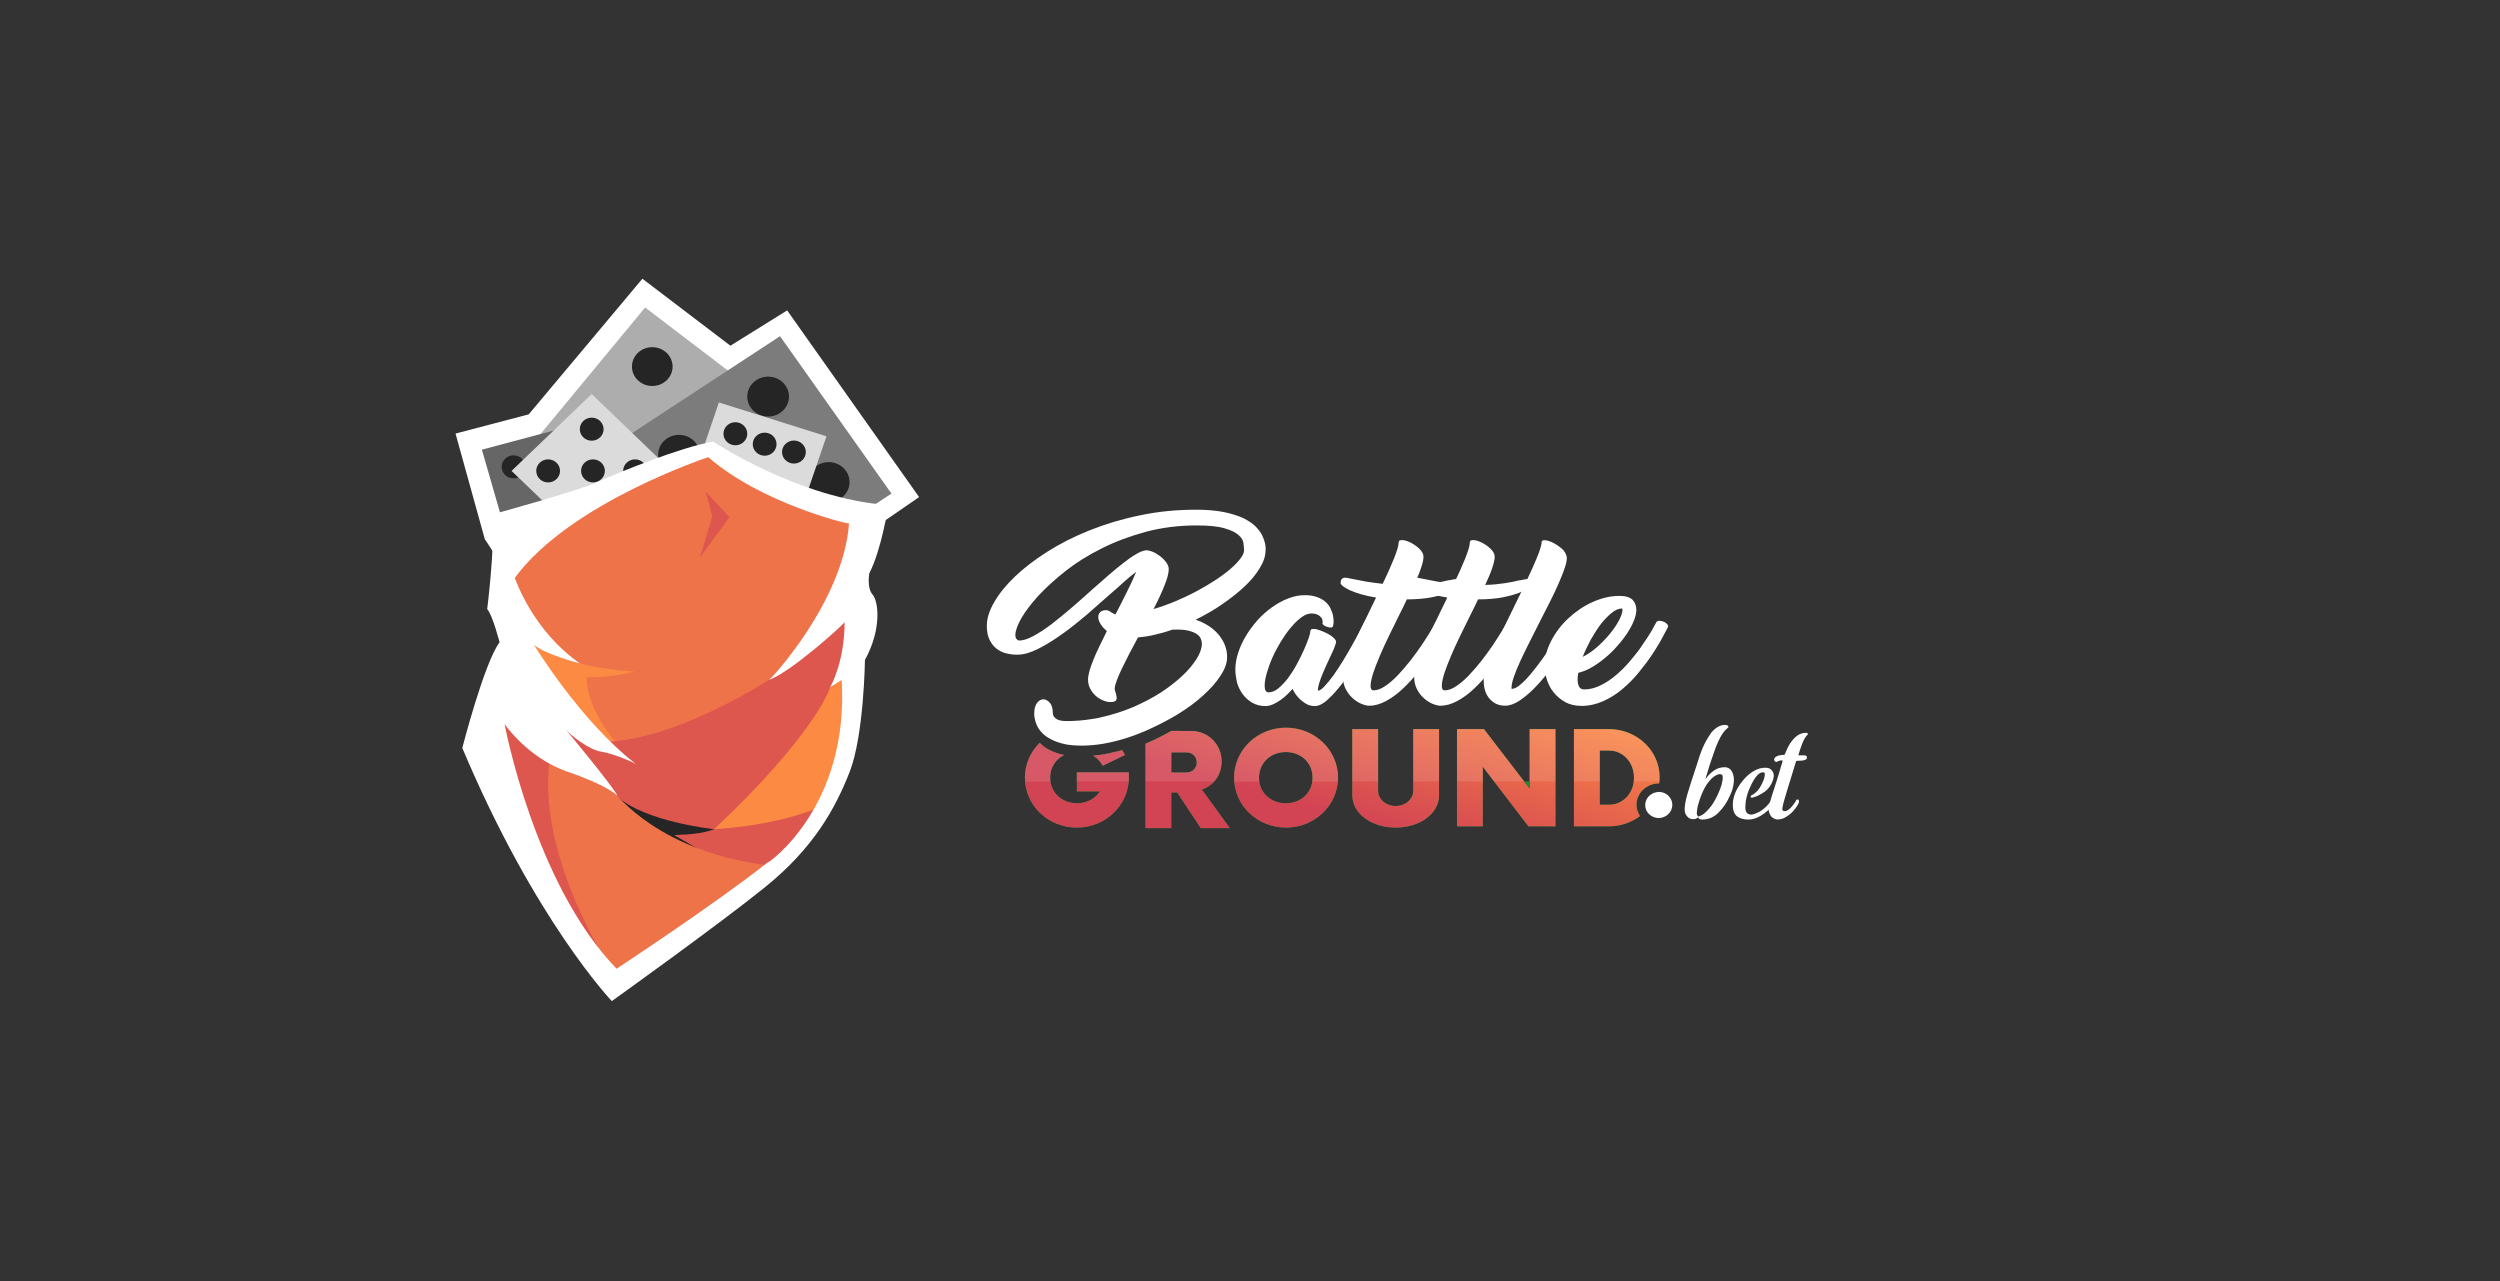 <?xml version="1.0" encoding="utf-8"?>
<!-- Generator: Adobe Illustrator 23.0.1, SVG Export Plug-In . SVG Version: 6.00 Build 0)  -->
<svg version="1.1" id="Layer_1" xmlns="http://www.w3.org/2000/svg" xmlns:xlink="http://www.w3.org/1999/xlink" x="0px" y="0px"
	 width="1366px" height="700px" viewBox="0 0 1366 700" style="enable-background:new 0 0 1366 700;" xml:space="preserve">
<rect x="0" y="0" width="1366" height="700" fill="#333333" stroke="none"/>
<style type="text/css">
	.st0{fill:#FFFFFF;}
	.st1{fill:#ADADAD;}
	.st2{fill:#252525;}
	.st3{fill:#666666;}
	.st4{fill:#7C7C7C;}
	.st5{fill:#DBDBDB;}
	.st6{fill:#EF7349;}
	.st7{fill:#FD8A43;}
	.st8{fill:#DE574F;}
	.st9{fill:#159237;}
	.st10{fill:url(#SVGID_1_);}
	.st11{fill:url(#SVGID_2_);}
	.st12{fill:url(#SVGID_3_);}
	.st13{fill:url(#SVGID_4_);}
	.st14{fill:url(#SVGID_5_);}
	.st15{fill:url(#SVGID_6_);}
	.st16{fill:url(#SVGID_7_);}
	.st17{opacity:0.12;}
</style>
<g>
	<polygon class="st0" points="264.9,294.6 248.9,236.9 288.9,226.4 351,152.3 399.1,188.9 430.1,169.6 502.2,271.6 470.1,293.7 
		278.9,315.8 	"/>
	<g>
		<polygon class="st1" points="369.5,310 287.1,247.1 352.5,168 434.9,230.8 		"/>
		<ellipse class="st2" cx="320.8" cy="243.4" rx="11.1" ry="10.6"/>
		<ellipse class="st2" cx="356.4" cy="200.3" rx="11.1" ry="10.6"/>
		<ellipse class="st2" cx="401.2" cy="234.5" rx="11.1" ry="10.6"/>
		<ellipse class="st2" cx="365.6" cy="277.6" rx="11.1" ry="10.6"/>
		<ellipse class="st2" cx="362.3" cy="238.8" rx="11.1" ry="10.6"/>
	</g>
	<g>
		<polygon class="st3" points="279.8,302.9 263.3,245.7 322.9,229.8 339.4,287.1 		"/>
		<ellipse class="st2" cx="280.6" cy="255.1" rx="6.5" ry="6.3"/>
		<ellipse class="st2" cx="313" cy="246.5" rx="6.5" ry="6.3"/>
		<ellipse class="st2" cx="322" cy="277.6" rx="6.5" ry="6.3"/>
		<ellipse class="st2" cx="289.6" cy="286.2" rx="6.5" ry="6.3"/>
		<ellipse class="st2" cx="302" cy="266.7" rx="6.5" ry="6.3"/>
	</g>
	<g>
		<polygon class="st4" points="336.7,242.3 426.2,183.7 487.1,269.7 397.7,328.2 		"/>
		<ellipse class="st2" cx="419.7" cy="216.7" rx="11.4" ry="10.9"/>
		<ellipse class="st2" cx="452.8" cy="263.4" rx="11.4" ry="10.9"/>
		<ellipse class="st2" cx="404.2" cy="295.3" rx="11.4" ry="10.9"/>
		<ellipse class="st2" cx="371" cy="248.5" rx="11.4" ry="10.9"/>
		<ellipse class="st2" cx="411.7" cy="257.3" rx="11.4" ry="10.9"/>
	</g>
	<g>
		<polygon class="st5" points="323.3,299.3 279.5,257.3 323.3,215.3 367,257.3 		"/>
		<ellipse class="st2" cx="299.5" cy="257.3" rx="6.5" ry="6.3"/>
		<ellipse class="st2" cx="323.3" cy="234.5" rx="6.5" ry="6.3"/>
		<ellipse class="st2" cx="347" cy="257.3" rx="6.5" ry="6.3"/>
		<ellipse class="st2" cx="323.3" cy="280.2" rx="6.5" ry="6.3"/>
		<ellipse class="st2" cx="324" cy="257.3" rx="6.5" ry="6.3"/>
	</g>
	<g>
		<polygon class="st5" points="373.6,276.3 392.8,219.9 451.6,238.4 432.3,294.8 		"/>
		<ellipse class="st2" cx="401.8" cy="237" rx="6.5" ry="6.3"/>
		<ellipse class="st2" cx="433.8" cy="247" rx="6.5" ry="6.3"/>
		<ellipse class="st2" cx="423.3" cy="277.7" rx="6.5" ry="6.3"/>
		<ellipse class="st2" cx="391.4" cy="267.7" rx="6.5" ry="6.3"/>
		<ellipse class="st2" cx="417.8" cy="242.7" rx="6.5" ry="6.3"/>
	</g>
	<path class="st6" d="M282.4,298.7l-7.3,26.1l22,44.7l23,51.8l94.2-5.5c0,0,42.9-84,44.5-85.5c1.6-1.5,16.2-49.8,16.2-49.8
		L438.9,270l-48.7-27.1L304.4,275L282.4,298.7z"/>
	<path class="st7" d="M291.8,352.4c0,0,16.2,12.1,55,14.6c-0.5,0-13.6,3.5-26.2,3c0,0-2.1,20.1,26.7,47.3l-71.2-32.7l9.9-41.2
		L291.8,352.4z"/>
	<path class="st8" d="M420.1,371.5c0,0-53.4,34.7-92.1,33.7l-34.5-23.6l16.8,50.8c0,0,25.1,25.1,28.8,27.1c3.7,2,52.3,9.6,52.3,9.6
		s44.5-41.7,47.6-44.2c3.1-2.5,29.3-71.9,30.4-75.4c1-3.5-5.8-22.6-5.8-22.6L420.1,371.5z"/>
	<path class="st7" d="M453.6,375.6c0,0-7.3,24.6-63.3,77.4l18.8,14.6l36.6-18.6l15.7-28.7l5.8-57.3L453.6,375.6z"/>
	<path class="st8" d="M303.9,419.8c0,0-5.2,30.7,33,109.6l-3.7,6c0,0-74.9-104.1-64.4-149.8c-1-0.5,32.5,19.6,32.5,19.6L303.9,419.8
		z"/>
	<path class="st8" d="M390.2,453c0,0,29.8-1,55.5-11.1c-1,2.5-23,32.7-23,32.7l-61.2-8l-1.6-15.6L390.2,453z"/>
	<path class="st2" d="M336.9,434.9c0,0,21.4,23.1,46,29.7c-0.5,0-12-7-14.1-8s10.5,0.5,21.5-3.5C389.7,453,352,449,336.9,434.9z"/>
	<path class="st6" d="M335.7,432.9c0,0,24.7,33.6,86.5,40.2c0,0-56,48.3-84.8,61.8c0,0-44-62.8-37.2-119.1
		C300.2,415.8,321.5,417.9,335.7,432.9z"/>
	<g>
		<path class="st0" d="M347.4,417.5c0.1,0.1,0.3,0.2,0.4,0.3C347.9,417.7,347.7,417.6,347.4,417.5z"/>
		<path class="st0" d="M475,313.2c6.7-12.8,10.3-36.8,10.5-37.2c-49.2-3.5-95.8-34.7-95.8-34.7c-17.8,3-52.3,17.1-63.3,22.1
			c-11,5-57.1,17.6-57.1,17.6c1,19.6-3.1,51.8-3.1,51.8c3.1,3.5,6.8,18.6,6.8,18.1c-8.4,11.1-20.4,57.8-20.4,57.8
			c39.8,94.5,81.7,138.3,81.7,138.3s57.9-41.4,83.8-62.3c26.7-21.6,38.4-43.2,46.1-62.8c7.9-20.1,8.4-61.3,8.4-61.3
			c9.4-17.1,7.3-32.2,4.2-35.7C473.5,321.3,475,313.2,475,313.2z M420.1,371.5c11.8-4,40.9-30.3,41.4-31.6c0,22.1-7.9,35.6-7.9,35.6
			l6.3-4c4.2,69.4-40.3,100.5-40.8,100c-29.3,23.1-82.2,57.8-82.2,57.8c-45-46.3-61.2-133.7-61.2-133.7s12.6,18.6,34.5,26.1
			c22,7.5,27.2,13.1,27.2,13.1c-3.1-6-28.3-36.2-28.3-36.2c2.6,3,12.6,11.1,19.4,12.1c6.1,0.9,16.7,5.4,18.9,6.7
			c-30.2-23.2-55.6-65-55.6-65c6.8,5.5,25.1,10.1,25.1,10.1c-26.2-18.1-35.6-46.8-35.6-46.8c30.4-41.2,105.7-65.9,105.7-65.9
			c28.8,25.1,76.4,36.7,76.9,36.2C460.9,328.3,421.1,371.5,420.1,371.5z"/>
		<path class="st0" d="M485.5,276C485.5,276,485.5,276,485.5,276C485.5,276,485.5,276,485.5,276z"/>
	</g>
	<polygon class="st8" points="385.5,268.5 398.6,282.6 382.4,304.7 389.2,282.1 	"/>
	<g>
		<path class="st9" d="M614.7,412.5l-12.2,5.9c-1.2-2.3-3-4.2-5.2-5.5c3.8-0.3,7.6-1,11.7-2c1.4-0.3,2.7-0.7,4.1-1.1
			C613.7,410.7,614.2,411.6,614.7,412.5z"/>
		<path class="st9" d="M616.8,422v2.9c0,15-12.7,27.3-28.4,27.3c-15.8,0-28.4-12.2-28.4-27.3c0-7.4,3.1-14.2,8.1-19.1
			c0.4,0.5,0.9,0.9,1.4,1.4c2,1.7,4.7,3.2,8.1,4.3c1.2,0.4,2.4,0.7,3.8,1c-4.6,2.3-7.6,6.8-7.6,12.4c0,8,6.3,14,14.7,14
			c5.4,0,10-2.6,12.5-6.5h-12.6V422H616.8z"/>
		<path class="st9" d="M656.7,431.4c6.4-2.1,10.8-8,10.8-15.3c0-9.2-7.1-16.7-16.9-16.7H640c-4.2,2.4-8.6,4.6-13.2,6.6
			c-0.3,0.1-0.6,0.3-0.9,0.4v46.1H640V433h3.2l12.9,19.5H672L656.7,431.4z M648.2,422.1H640v-11h8.2c3.3,0,5.7,2.3,5.7,5.5
			S651.5,422.1,648.2,422.1z"/>
		<path class="st9" d="M674.3,424.9c0-15,12.6-27.3,28.4-27.3c15.7,0,28.4,12.2,28.4,27.3c0,15-12.7,27.3-28.4,27.3
			C686.9,452.2,674.3,440,674.3,424.9z M717.2,424.9c0-8.1-6.3-14-14.6-14c-8.4,0-14.7,5.9-14.7,14s6.3,14,14.7,14
			C711,438.9,717.2,433,717.2,424.9z"/>
		<path class="st9" d="M738.9,434.6v-36.2H753V432c0,4.7,4.2,8.4,9.6,8.4c5.3,0,9.6-3.7,9.6-8.4v-33.6h14.1v36.2
			c0,9.9-10.4,17.6-23.7,17.6S738.9,444.5,738.9,434.6z"/>
		<path class="st9" d="M849.9,398.4v53.1h-14.8l-24.9-32.6v32.6h-14.1v-53.1h14.7l25,32.5v-32.5H849.9z"/>
		<path class="st9" d="M879.2,398.4h-19.2v53.1h19.2c6.3,0,12.2-2.1,16.9-5.6c-0.9-1.4-1.5-2.9-1.8-4.7c-0.9-6.3,3.8-12.1,10.4-13
			c0.7-0.1,1.3-0.1,1.9-0.1c0.1-1.1,0.2-2.2,0.2-3.3C906.9,410.2,894.4,398.4,879.2,398.4z M879.2,439.7h-5.1v-29.6h5.1
			c7.7,0,13.6,6.5,13.6,14.8C892.9,433.2,886.9,439.7,879.2,439.7z"/>
	</g>
	<g>
		<g>
			<linearGradient id="SVGID_1_" gradientUnits="userSpaceOnUse" x1="637.234" y1="314.876" x2="607.634" y2="407.676">
				<stop  offset="0" style="stop-color:#FB8844"/>
				<stop  offset="1" style="stop-color:#D24354"/>
			</linearGradient>
			<path class="st10" d="M614.7,412.5l-12.2,5.9c-1.2-2.3-3-4.2-5.2-5.5c3.8-0.3,7.6-1,11.7-2c1.4-0.3,2.7-0.7,4.1-1.1
				C613.7,410.7,614.2,411.6,614.7,412.5z"/>
			<linearGradient id="SVGID_2_" gradientUnits="userSpaceOnUse" x1="624.794" y1="310.909" x2="595.194" y2="403.709">
				<stop  offset="0" style="stop-color:#FB8844"/>
				<stop  offset="1" style="stop-color:#D24354"/>
			</linearGradient>
			<path class="st11" d="M616.8,422v2.9c0,15-12.7,27.3-28.4,27.3c-15.8,0-28.4-12.2-28.4-27.3c0-7.4,3.1-14.2,8.1-19.1
				c0.4,0.5,0.9,0.9,1.4,1.4c2,1.7,4.7,3.2,8.1,4.3c1.2,0.4,2.4,0.7,3.8,1c-4.6,2.3-7.6,6.8-7.6,12.4c0,8,6.3,14,14.7,14
				c5.4,0,10-2.6,12.5-6.5h-12.6V422H616.8z"/>
			<linearGradient id="SVGID_3_" gradientUnits="userSpaceOnUse" x1="681.024" y1="328.844" x2="651.424" y2="421.644">
				<stop  offset="0" style="stop-color:#FB8844"/>
				<stop  offset="1" style="stop-color:#D24354"/>
			</linearGradient>
			<path class="st12" d="M656.7,431.4c6.4-2.1,10.8-8,10.8-15.3c0-9.2-7.1-16.7-16.9-16.7H640c-4.2,2.4-8.6,4.6-13.2,6.6
				c-0.3,0.1-0.6,0.3-0.9,0.4v46.1H640V433h3.2l12.9,19.5H672L656.7,431.4z M648.2,422.1H640v-11h8.2c3.3,0,5.7,2.3,5.7,5.5
				S651.5,422.1,648.2,422.1z"/>
			<linearGradient id="SVGID_4_" gradientUnits="userSpaceOnUse" x1="728.488" y1="343.983" x2="698.888" y2="436.783">
				<stop  offset="0" style="stop-color:#FB8844"/>
				<stop  offset="1" style="stop-color:#D24354"/>
			</linearGradient>
			<path class="st13" d="M674.3,424.9c0-15,12.6-27.3,28.4-27.3c15.7,0,28.4,12.2,28.4,27.3c0,15-12.7,27.3-28.4,27.3
				C686.9,452.2,674.3,440,674.3,424.9z M717.2,424.9c0-8.1-6.3-14-14.6-14c-8.4,0-14.7,5.9-14.7,14s6.3,14,14.7,14
				C711,438.9,717.2,433,717.2,424.9z"/>
			<linearGradient id="SVGID_5_" gradientUnits="userSpaceOnUse" x1="780.72" y1="360.644" x2="751.12" y2="453.444">
				<stop  offset="0" style="stop-color:#FB8844"/>
				<stop  offset="1" style="stop-color:#D24354"/>
			</linearGradient>
			<path class="st14" d="M738.9,434.6v-36.2H753V432c0,4.7,4.2,8.4,9.6,8.4c5.3,0,9.6-3.7,9.6-8.4v-33.6h14.1v36.2
				c0,9.9-10.4,17.6-23.7,17.6S738.9,444.5,738.9,434.6z"/>
			<linearGradient id="SVGID_6_" gradientUnits="userSpaceOnUse" x1="837.717" y1="378.824" x2="808.117" y2="471.623">
				<stop  offset="0" style="stop-color:#FB8844"/>
				<stop  offset="1" style="stop-color:#D24354"/>
			</linearGradient>
			<path class="st15" d="M849.9,398.4v53.1h-14.8l-24.9-32.6v32.6h-14.1v-53.1h14.7l25,32.5v-32.5H849.9z"/>
			<linearGradient id="SVGID_7_" gradientUnits="userSpaceOnUse" x1="889.118" y1="395.219" x2="859.518" y2="488.019">
				<stop  offset="0" style="stop-color:#FB8844"/>
				<stop  offset="1" style="stop-color:#D24354"/>
			</linearGradient>
			<path class="st16" d="M879.2,398.4h-19.2v53.1h19.2c6.3,0,12.2-2.1,16.9-5.6c-0.9-1.4-1.5-2.9-1.8-4.7c-0.9-6.3,3.8-12.1,10.4-13
				c0.7-0.1,1.3-0.1,1.9-0.1c0.1-1.1,0.2-2.2,0.2-3.3C906.9,410.2,894.4,398.4,879.2,398.4z M879.2,439.7h-5.1v-29.6h5.1
				c7.7,0,13.6,6.5,13.6,14.8C892.9,433.2,886.9,439.7,879.2,439.7z"/>
		</g>
	</g>
	<g class="st17">
		<path class="st0" d="M614.7,412.5l-12.2,5.9c-1.2-2.3-3-4.2-5.2-5.5c3.8-0.3,7.6-1,11.7-2c1.4-0.3,2.7-0.7,4.1-1.1
			C613.7,410.7,614.2,411.6,614.7,412.5z"/>
		<path class="st0" d="M577.6,411.6c1.1,0.4,2.4,0.7,3.8,1c-4.6,2.3-7.6,6.8-7.6,12.4c0,0.7,0.1,1.4,0.2,2.1h-13.8
			c-0.1-0.7-0.1-1.4-0.1-2.1c0-7.4,3.1-14.2,8.1-19.1c0.4,0.5,0.9,0.9,1.4,1.4C571.5,409,574.2,410.4,577.6,411.6z"/>
		<path class="st0" d="M616.8,422v2.9c0,0.7,0,1.4-0.1,2.1h-28.4v-5H616.8z"/>
		<path class="st0" d="M650.5,399.3H640c-4.2,2.4-8.6,4.6-13.2,6.6c-0.3,0.1-0.6,0.3-0.9,0.4V427h37.4c2.6-2.8,4.1-6.7,4.1-11
			C667.5,406.8,660.4,399.3,650.5,399.3z M648.2,422.1H640v-11h8.2c3.3,0,5.7,2.3,5.7,5.5C653.9,419.8,651.5,422.1,648.2,422.1z"/>
		<path class="st0" d="M702.7,397.7c-15.8,0-28.4,12.2-28.4,27.3c0,0.7,0,1.4,0.1,2.1h13.8c-0.1-0.7-0.2-1.4-0.2-2.1
			c0-8.1,6.3-14,14.6-14c8.3,0,14.6,5.9,14.6,14c0,0.7-0.1,1.4-0.2,2.1H731c0.1-0.7,0.1-1.4,0.1-2.1
			C731.1,409.9,718.3,397.7,702.7,397.7z"/>
		<path class="st0" d="M772.2,398.4V427h14.1v-28.7H772.2z M738.9,427H753v-28.7h-14.1V427z"/>
		<path class="st0" d="M835.8,398.4V427h14.1v-28.7H835.8z M796.1,398.4V427h14.1v-8.1l6.2,8.1h16.5l-22-28.7H796.1z"/>
		<path class="st0" d="M879.2,398.4h-19.2V427h14.1v-16.9h5.1c7.7,0,13.6,6.5,13.6,14.8c0,0.7,0,1.4-0.1,2.1h14
			c0.1-0.7,0.1-1.4,0.1-2.1C906.9,410.2,894.4,398.4,879.2,398.4z"/>
	</g>
	<path class="st0" d="M907.3,446.9c-2.9,0.4-5.7-1-7.2-3.2c-0.6-0.8-0.9-1.8-1.1-2.9c-0.5-3.9,2.3-7.4,6.4-8
		c0.4-0.1,0.8-0.1,1.2-0.1c3.6,0.1,6.6,2.7,7.1,6.2C914.2,442.8,911.4,446.3,907.3,446.9z"/>
	<g>
		<path class="st0" d="M943,396.1c0.6,0,1,0.3,1.4,0.9v0.4c-1.2,1-2.1,1.9-2.6,2.6c-1.9,2.5-3.7,6.4-5.4,11.4
			c-1.8,5.1-3.3,9.8-4.5,14.1h0.2c1-1.6,2.5-3.1,4.3-4.4c1.8-1.3,3.8-1.9,6-1.9c1.7,0,3,0.8,3.9,2.3c0.8,1.5,1.2,3.3,1.1,5.3
			c-0.2,2.8-0.9,5.4-2.1,7.8c-1.7,3.9-3.9,7.1-6.7,9.8c-2.5,2.3-5.3,3.4-8.5,3.4c-1.2,0-1.9-0.4-2.3-1.2c-0.7,0.7-1.6,1-2.6,1
			c-1.5,0-2.7-0.6-3.4-1.6c-0.9-1-1.3-2.2-1.3-3.7c0-2.2,0.5-4.9,1.4-8.1c0.9-3.2,2.6-8.3,5-15.6c1.2-4.1,2.4-7.5,3.6-10.3
			c1.2-2.8,2.8-5.5,4.7-8.2C937.6,397.4,940.2,395.9,943,396.1z M927.1,444.5c0.1,0.7,0.4,1.3,0.8,1.7h0.1c0.2-0.2,0.8-0.4,1.7-0.7
			c1.4-0.8,2.9-2.1,4.4-4c1.4-1.5,3-4.1,4.7-7.8c1.7-3.7,2.6-6.8,2.5-9.3c0-0.9-0.5-1.4-1.6-1.4c-0.9,0-2,0.5-3.3,1.4
			c-1,0.7-2.2,2-3.7,4c-2.1,3.1-3.7,7.1-5,11.9C927.4,441.6,927.2,443,927.1,444.5z"/>
		<path class="st0" d="M964.7,419.5c1.5,0,2.6,0.4,3.3,1.3c0.7,0.8,1.1,1.7,1.2,2.7c0,1.5-0.4,3.1-1.3,4.7c-0.8,1.6-1.9,3-3.4,4.2
			c-2.7,1.9-5,3-6.9,3.4c-0.7,0.1-1-0.1-1.1-0.4c0.1-0.5,0.4-0.9,1-1.1c2-1.1,3.7-2.9,4.9-5.4c1.3-2.5,1.9-4.4,1.9-5.7
			c0-0.9-0.3-1.3-1.1-1.2c-2,0-4,2.2-6.2,6.5c-2.2,4.4-3.2,8.2-3.3,11.7c-0.3,3.1,0.7,4.8,3.1,4.9c1.1,0,2.7-0.6,4.8-1.7
			c2.1-1.2,4.1-3.1,6.1-5.8c0.9-0.1,1.4,0.3,1.3,1.2c-0.2,0.9-0.8,1.9-1.9,3c-4.2,4-8.1,6-11.7,6c-2.7,0-4.8-0.6-6.3-1.8
			c-1.5-1.2-2.3-3.3-2.3-6.2c0-5.1,2.4-10.1,7-15C957.4,421.2,961.1,419.4,964.7,419.5z"/>
		<path class="st0" d="M986.8,400.4c0.7,0,1.1,0.3,1,0.9c-0.7,0.6-1.3,1.4-1.8,2.3c-0.9,1.5-2,4.5-3.4,9c0,0.1,0.3,0.1,0.9,0.1
			c0.6,0,1.4,0,2.4,0s1.5,0.5,1.4,1.4c0,0.8-1,1.3-2.9,1.5c-0.9,0-1.6,0.1-2.2,0.1c-0.6,0-0.9,0.2-0.9,0.5l-5,16.3
			c-1.8,5.9-2.6,9.1-2.4,9.7v0.2c0.1,0.5,0.5,0.8,1.3,0.8c1.7,0,3.6-1.8,6-5.4c0.2-0.7,0.5-1,1.1-1c0.2,0.1,0.4,0.2,0.5,0.4
			c0.3,0.6,0.2,1.3-0.3,2.2c-0.4,0.8-1,1.7-1.8,2.7c-1.3,1.7-2.9,3.1-4.7,4.2c-1.8,1.2-3.6,1.6-5.5,1.4c-1.3-0.4-2.3-1-3-2
			c-0.5-0.8-0.8-1.6-1-2.4c-0.2-0.9-0.1-2.2,0.3-3.8c0.8-3.1,1.8-6.2,2.9-9.5c1.1-3.3,2.6-8.1,4.4-14.4c-0.2-0.1-0.6-0.1-1.2-0.1
			c-0.5,0.1-1.3,0.3-2.2,0.8c-0.8,0-1.3-0.5-1.3-1.4c0.1-0.9,0.9-1.6,2.5-2.1c0.9-0.2,2-0.3,3.2-0.4c1.1-2.6,2-4.6,2.9-6
			C980.6,402.4,983.4,400.4,986.8,400.4z"/>
	</g>
	<polygon class="st9" points="835.8,427 835.8,430.8 832.9,427 	"/>
	<g>
		<path class="st0" d="M691.3,297.3c-0.3-1.5-0.8-3-1.6-4.7c-0.8-1.7-2.1-3.3-3.7-5c-1.6-1.6-3.9-3.1-6.7-4.5
			c-2.8-1.3-6.3-2.4-10.5-3.3c-4.2-0.8-9.2-1.3-15-1.3c-10.8,0-21.2,1-31,3.1c-9.8,2-19,4.8-27.5,8.2c-8.5,3.4-16.2,7.3-23.1,11.7
			c-6.9,4.4-12.8,8.9-17.7,13.6c-4.9,4.7-8.7,9.4-11.3,14c-2.7,4.6-4,8.9-4,12.8c0,3.1,0.5,5.7,1.5,7.7c1,2,2.3,3.7,3.9,4.9
			c1.6,1.2,3.4,2.1,5.3,2.5c1.9,0.5,3.8,0.7,5.6,0.7h0.6c3.3,0,7-1.1,11.2-3.2c4.2-2.1,8.5-4.8,13-8c4.5-3.2,9-6.8,13.5-10.6
			c4.5-3.9,8.7-7.6,12.6-11.1c3.1-2.7,5.8-5,8-7.1c2.3-2,4.4-3.8,6.4-5.2c-1.3,3.2-3,6.8-5,10.8c-2,4.1-4.1,8.2-6.3,12.4
			c-0.4-0.1-0.8-0.3-1.2-0.5c-0.4-0.2-0.7-0.4-0.9-0.5c-0.4-0.3-0.9-0.6-1.4-0.9c-0.5-0.3-1.1-0.4-1.7-0.4c-1.5,0-2.5,0.4-3.2,1.1
			c-0.7,0.7-1,1.6-1,2.8c0,1.1,0.4,2.3,1.3,3.7c0.8,1.4,2,2.6,3.4,3.8c-1.4,2.8-2.7,5.5-4,8.2c-1.3,2.6-2.4,5.1-3.3,7.3
			c-0.9,2.3-1.7,4.4-2.2,6.2c-0.5,1.9-0.8,3.5-0.8,4.7c0,1.9,0.4,3.6,1.2,5.1c0.8,1.5,1.8,2.8,3,3.9c1.2,1.1,2.6,1.9,4,2.5
			c1.4,0.6,2.7,0.9,3.9,0.9c1.1,0,2-0.1,2.5-0.4c0.6-0.3,0.9-0.7,1-1.2c0.1-0.5,0.1-1.1-0.1-1.8c-0.1-0.7-0.3-1.4-0.5-2.1v0.1
			c-0.1-0.3-0.3-0.7-0.3-1c-0.1-0.3-0.1-0.6-0.1-1c0-1.1,0.4-2.5,1.1-4.4c0.7-1.9,1.6-4,2.8-6.5c1.2-2.5,2.5-5.1,4-8
			c1.5-2.9,3.1-5.9,4.8-9c3-0.3,6.1-0.7,9.2-1.5c3.1-0.7,6.4-1.6,9.7-2.8h2.3c2.7,0,5,0.2,6.8,0.7c1.8,0.5,3.2,1.1,4.2,1.8
			c1,0.7,1.7,1.5,2.1,2.5c0.4,0.9,0.6,1.8,0.6,2.7c0,2.4-0.9,5.1-2.8,8.2c-1.9,3-4.4,6.1-7.7,9.2c-3.3,3.1-7.2,6.2-11.8,9.2
			c-4.6,3-9.7,5.6-15.1,8c-5.5,2.3-11.3,4.2-17.5,5.6c-1.6,0.4-3.1,0.7-4.7,0.9c-4.7,0.8-9.5,1.2-14.3,1.2c-1.5,0-2.7-0.1-3.7-0.4
			c-0.9-0.2-1.7-0.6-2.2-1c-1.1-0.9-1.6-1.8-1.6-2.6c0-2.6-0.5-4.6-1.6-5.9c-1.1-1.3-2.3-2-3.6-2c-1.2,0-2.3,0.6-3.4,1.9
			c-1,1.3-1.6,3.3-1.6,6c0,1.7,0.4,3.6,1.2,5.7c0.6,1.5,1.5,3,2.7,4.3c0.4,0.5,0.9,0.9,1.4,1.4c2,1.7,4.7,3.2,8.1,4.3
			c1.2,0.4,2.4,0.7,3.8,1c2.7,0.5,5.7,0.7,9.2,0.7c1.9,0,3.8-0.1,5.7-0.3c3.8-0.3,7.6-1,11.7-2c1.4-0.3,2.7-0.7,4.1-1.1
			c4.3-1.2,8.6-2.8,12.8-4.6c0.3-0.1,0.6-0.2,0.9-0.4c4.5-2,8.9-4.2,13.2-6.6c1.2-0.7,2.4-1.4,3.6-2.1c5.3-3.3,10-6.7,13.9-10.3
			c4-3.6,7.2-7.2,9.5-10.8c2.4-3.6,3.6-7,3.6-10.2c0-2.6-0.5-4.9-1.5-7.2c-1-2.2-2.3-4.2-3.9-5.9c-1.6-1.7-3.4-3.2-5.5-4.4
			c-2-1.2-4.1-2.2-6.3-2.9c5.1-2.5,10-5.3,14.6-8.5c4.6-3.2,8.7-6.4,12.2-9.7c3.5-3.3,6.3-6.7,8.3-10.1c2.1-3.4,3.1-6.6,3.1-9.6
			C691.7,300.1,691.5,298.8,691.3,297.3z M678,304.9c-1.3,1.8-3.2,3.8-5.5,5.8c-2.3,2-5.1,4.1-8.3,6.2c-3.2,2.1-6.6,4.1-10.3,6.1
			c-3.7,2-7.6,3.8-11.6,5.5c-4,1.7-8,3.1-12,4.3c2.4-4.6,4.4-8.9,5.9-12.7c1.6-3.9,2.4-6.9,2.4-9.1c0-1.3-0.5-2.6-1.5-3.9
			c-1-1.3-2.2-2.5-3.6-3.5c-1.4-1-2.8-1.8-4.2-2.3c-1.4-0.5-2.6-0.7-3.4-0.6h0.1c-1.5,0.2-3.3,0.9-5.4,2.2c-2.1,1.2-4.4,2.8-6.9,4.8
			c-2.5,1.9-5.2,4.2-8,6.6c-2.8,2.5-5.8,5.1-8.8,7.7c-3.7,3.4-7.5,6.7-11.3,10c-3.8,3.3-7.5,6.3-11,9c-3.5,2.7-6.8,4.8-9.9,6.5
			c-3.1,1.7-5.7,2.5-7.9,2.5h-0.1c-0.5-0.1-0.9-0.4-1.3-0.9c-0.4-0.4-0.6-1.2-0.6-2.2c0-2.2,1.1-5.2,3.2-9c2.2-3.8,5.3-7.9,9.3-12.3
			c4.1-4.4,9-8.9,14.8-13.5c5.8-4.6,12.4-8.7,19.8-12.4c7.3-3.7,15.4-6.7,24.1-9.1c8.7-2.3,18-3.5,27.8-3.5c6.7,0,11.8,0.5,15.4,1.6
			c3.5,1,6.1,2.3,7.6,3.7c1.6,1.4,2.4,2.8,2.6,4.2c0.2,1.4,0.3,2.5,0.3,3.2C680,301.3,679.4,303,678,304.9z"/>
		<path class="st0" d="M675,365.8c0-2.9,0.5-5.9,1.5-9c1-3.1,2.4-6.2,4.2-9.2c1.8-3,3.9-5.9,6.3-8.6c2.4-2.7,5.1-5.1,7.9-7.1
			c2.8-2,5.8-3.7,8.9-4.9c3.1-1.2,6.1-1.8,9.2-1.8c2.7,0,4.9,0.4,6.8,1.1c1.9,0.7,3.4,1.6,4.6,2.7c1.2,1.1,2.1,2.3,2.7,3.7
			c0.6,1.3,1.1,2.6,1.3,3.9c0.2,1.2,0.3,2.4,0.3,3.4c-0.1,1-0.2,1.7-0.4,2.1h0.1c-0.2,0.5-0.6,0.8-1.3,0.8c-0.7,0-1.3-0.2-2-0.4
			c-0.7-0.2-1.3-0.5-1.8-0.9c-0.5-0.4-0.8-0.7-0.7-0.9c0.1-0.1,0.1-0.5,0.1-1.1c0-0.6-0.2-1.2-0.6-1.9c-0.4-0.6-1-1.2-1.9-1.7
			c-0.9-0.5-2.1-0.8-3.7-0.8c-1.7,0-3.5,0.7-5.4,2.1c-1.9,1.4-3.8,3.2-5.7,5.5c-1.9,2.2-3.7,4.8-5.5,7.7c-1.7,2.9-3.3,5.7-4.6,8.7
			c-1.3,2.9-2.3,5.7-3.1,8.5c-0.8,2.7-1.2,5.1-1.2,7c0,2.4,0.7,3.6,2.2,3.6c1.7,0,3.5-0.7,5.3-2.2c1.8-1.5,3.6-3.4,5.3-5.6
			c1.7-2.3,3.3-4.8,4.8-7.6c1.5-2.8,2.8-5.4,3.9-7.9c1.1-2.5,2-4.7,2.6-6.5c0.6-1.9,0.9-3.1,0.9-3.7c0-0.6,0.3-1,1-1.1
			c0.7-0.1,1.6-0.1,2.6,0.2c1,0.3,2.2,0.7,3.4,1.2c1.2,0.5,2.4,1.1,3.4,1.7c1,0.6,1.9,1.3,2.6,2c0.7,0.7,1,1.3,1,1.9
			c0,0.7-0.4,1.9-1.1,3.6c-0.7,1.7-1.6,3.6-2.6,5.7c-0.7,1.5-1.4,3-2.1,4.6c-0.7,1.6-1.4,3.2-2,4.7c-0.6,1.5-1.1,3-1.5,4.3
			c-0.4,1.3-0.6,2.5-0.6,3.3c0,0.3,0,0.5-0.1,0.5c1,0,2.2-0.8,3.7-2.4c1.5-1.6,3.1-3.6,4.9-6c1.7-2.4,3.5-5.2,5.3-8.1
			c1.8-3,3.5-5.8,5-8.6c1.6-2.8,3-5.3,4.1-7.6c1.2-2.2,2.1-3.9,2.6-5c0.3-0.5,0.8-0.8,1.6-0.8c0.8,0,1.6,0.2,2.4,0.5
			c0.8,0.3,1.4,0.7,1.9,1.3c0.5,0.5,0.7,1.1,0.5,1.6c-0.6,1.3-1.7,3.4-3.1,6c-1.4,2.7-3.1,5.6-5,8.9c-1.9,3.2-3.9,6.5-6.1,9.9
			c-2.2,3.4-4.4,6.5-6.7,9.2c-2.3,2.8-4.5,5-6.6,6.8c-2.2,1.8-4.2,2.7-6,2.7c-2,0-3.8-0.5-5.3-1.5c-1.5-1-2.8-2-3.8-3.2
			c-1.3-1.3-2.3-2.9-3.1-4.7c-0.8,0.9-1.8,1.9-2.9,3c-1.1,1.1-2.3,2.1-3.6,3c-1.3,0.9-2.6,1.7-4.1,2.4c-1.4,0.6-2.8,1-4.2,1
			c-2.7,0-5.1-0.6-7.2-1.8c-2.1-1.2-3.8-2.7-5.2-4.6c-1.4-1.9-2.5-4-3.2-6.4C675.4,370.5,675,368.2,675,365.8z"/>
		<path class="st0" d="M798.4,318.5c0,0.5-0.6,1.3-1.7,2.3c-1.2,1-2.9,2-5.3,3c-2.4,1-5.5,1.8-9.3,2.6c-3.8,0.7-8.2,1.1-13.4,1.1
			c-0.6,1.3-1.3,2.7-1.9,4c-0.7,1.3-1.3,2.7-2,4c-1.9,3.8-3.8,7.7-5.7,11.6c-1.9,3.9-3.6,7.6-5.1,11.1c-1.5,3.5-2.7,6.7-3.7,9.6
			c-0.9,2.9-1.4,5.2-1.4,7c0,1.6,0.5,2.4,1.6,2.4c2,0,4.1-0.8,6.3-2.3c2.3-1.5,4.6-3.5,6.9-5.9c2.3-2.4,4.6-5.1,6.9-8
			c2.3-2.9,4.3-5.8,6.2-8.5c1.9-2.8,3.4-5.3,4.8-7.5c1.3-2.2,2.3-3.9,2.8-5c0.3-0.5,0.8-0.7,1.6-0.7c0.8,0,1.6,0.2,2.4,0.5
			c0.8,0.3,1.5,0.7,2,1.2c0.5,0.5,0.7,1,0.5,1.6c-0.7,1.3-1.8,3.3-3.3,6c-1.5,2.7-3.3,5.6-5.5,8.8c-2.2,3.2-4.6,6.5-7.2,9.8
			c-2.7,3.3-5.5,6.4-8.4,9.1c-2.9,2.8-6,5-9.1,6.7c-3.1,1.7-6.2,2.6-9.3,2.6c-1.3,0-2.7-0.4-4.4-1.1c-1.6-0.7-3.2-1.7-4.7-3.1
			c-1.5-1.3-2.7-3-3.7-4.9c-1-1.9-1.5-4.2-1.5-6.7c0-1.5,0.5-3.6,1.4-6.3c0.9-2.7,2.1-5.8,3.6-9.3c1.5-3.5,3.2-7.2,5.1-11.2
			c1.9-4,3.9-8,5.8-12l2.2-4.5c-3.1-0.5-5.8-1.1-8.2-1.8c-2.4-0.7-4.4-1.4-6.1-2.2c-1.6-0.7-2.9-1.5-3.8-2.2
			c-0.9-0.7-1.3-1.3-1.3-1.7c0-0.9,0.2-1.6,0.5-2.1c0.3-0.4,0.8-0.7,1.4-0.8c0.6-0.1,1.4-0.1,2.4,0.2c1,0.2,2.2,0.4,3.6,0.7
			c1.6,0.3,3.7,0.7,6.2,1.2c2.5,0.4,5.5,0.8,8.9,1.2c2.5-5.2,4.6-9.9,6.2-13.9c1.6-4.1,2.5-6.9,2.5-8.6c0-1.1,0.7-1.5,2.1-1.4
			c1.4,0.1,3,0.6,4.7,1.5c1.7,0.9,3.3,2,4.7,3.4c1.4,1.4,2.1,2.8,2.1,4.2c0,1.5-0.5,3.6-1.4,6.3c-0.9,2.7-2.2,5.7-3.8,9.1
			c4.1-0.1,7.8-0.5,11.1-1c3.2-0.5,5.9-1.1,7.9-1.6l-0.1,0.1c2.2-0.5,4-0.8,5.2-0.7C797.7,316.5,798.4,317.2,798.4,318.5z"/>
		<path class="st0" d="M837.3,318.5c0,0.5-0.6,1.3-1.7,2.3c-1.2,1-2.9,2-5.3,3c-2.4,1-5.5,1.8-9.3,2.6c-3.8,0.7-8.2,1.1-13.4,1.1
			c-0.6,1.3-1.3,2.7-1.9,4c-0.7,1.3-1.3,2.7-2,4c-1.9,3.8-3.8,7.7-5.7,11.6c-1.9,3.9-3.6,7.6-5.1,11.1c-1.5,3.5-2.7,6.7-3.7,9.6
			c-0.9,2.9-1.4,5.2-1.4,7c0,1.6,0.5,2.4,1.6,2.4c2,0,4.1-0.8,6.3-2.3c2.3-1.5,4.6-3.5,6.9-5.9c2.3-2.4,4.6-5.1,6.9-8
			c2.3-2.9,4.3-5.8,6.2-8.5c1.9-2.8,3.4-5.3,4.8-7.5c1.3-2.2,2.3-3.9,2.8-5c0.3-0.5,0.8-0.7,1.6-0.7c0.8,0,1.6,0.2,2.4,0.5
			c0.8,0.3,1.5,0.7,2,1.2s0.7,1,0.5,1.6c-0.7,1.3-1.8,3.3-3.3,6c-1.5,2.7-3.3,5.6-5.5,8.8c-2.2,3.2-4.6,6.5-7.2,9.8
			c-2.7,3.3-5.5,6.4-8.4,9.1c-2.9,2.8-6,5-9.1,6.7c-3.1,1.7-6.2,2.6-9.3,2.6c-1.3,0-2.7-0.4-4.4-1.1c-1.6-0.7-3.2-1.7-4.7-3.1
			c-1.5-1.3-2.7-3-3.7-4.9c-1-1.9-1.5-4.2-1.5-6.7c0-1.5,0.5-3.6,1.4-6.3c0.9-2.7,2.1-5.8,3.6-9.3c1.5-3.5,3.2-7.2,5.1-11.2
			c1.9-4,3.9-8,5.8-12l2.2-4.5c-3.1-0.5-5.8-1.1-8.2-1.8c-2.4-0.7-4.4-1.4-6.1-2.2c-1.6-0.7-2.9-1.5-3.8-2.2
			c-0.9-0.7-1.3-1.3-1.3-1.7c0-0.9,0.2-1.6,0.5-2.1c0.3-0.4,0.8-0.7,1.4-0.8c0.6-0.1,1.4-0.1,2.4,0.2c1,0.2,2.2,0.4,3.6,0.7
			c1.6,0.3,3.7,0.7,6.2,1.2c2.5,0.4,5.5,0.8,8.9,1.2c2.5-5.2,4.6-9.9,6.2-13.9c1.6-4.1,2.5-6.9,2.5-8.6c0-1.1,0.7-1.5,2.1-1.4
			c1.4,0.1,3,0.6,4.7,1.5c1.7,0.9,3.3,2,4.7,3.4c1.4,1.4,2.1,2.8,2.1,4.2c0,1.5-0.5,3.6-1.4,6.3c-0.9,2.7-2.2,5.7-3.8,9.1
			c4.1-0.1,7.8-0.5,11.1-1c3.2-0.5,5.9-1.1,7.9-1.6l-0.1,0.1c2.2-0.5,4-0.8,5.2-0.7C836.6,316.5,837.3,317.2,837.3,318.5z"/>
		<path class="st0" d="M856.1,304.9c0,1.5-0.4,3.4-1.3,5.9c-0.8,2.5-2,5.2-3.3,8.3c-1.4,3.1-2.9,6.4-4.7,9.9
			c-1.8,3.6-3.6,7.1-5.5,10.8c-1.9,3.8-3.8,7.5-5.6,11.1c-1.9,3.7-3.5,7.1-5,10.3c-1.5,3.2-2.6,6-3.5,8.6c-0.9,2.5-1.3,4.5-1.3,5.9
			c0,0.5,0,0.7,0.1,0.7c1.3,0,2.8-0.7,4.6-2.2c1.8-1.5,3.7-3.4,5.6-5.7c2-2.3,3.9-4.9,6-7.7c2-2.8,3.9-5.5,5.7-8.2
			c1.7-2.7,3.3-5,4.6-7.2c1.3-2.1,2.2-3.8,2.8-4.8c0.3-0.5,0.8-0.8,1.6-0.9c0.8,0,1.6,0.1,2.4,0.4c0.8,0.3,1.5,0.7,2,1.3
			c0.5,0.5,0.7,1.1,0.5,1.6c-0.7,1.3-1.8,3.3-3.4,6c-1.5,2.7-3.4,5.6-5.5,8.7c-2.1,3.2-4.4,6.4-7,9.7c-2.6,3.3-5.2,6.3-7.9,9
			c-2.7,2.7-5.4,4.9-8,6.6c-2.7,1.7-5.2,2.6-7.5,2.6c-3.5,0-6.3-1.2-8.5-3.7c-2.2-2.4-3.3-5.8-3.3-9.9c0-1.5,0.5-3.7,1.5-6.5
			c1-2.9,2.3-6.2,3.9-9.9c1.6-3.7,3.4-7.6,5.3-11.8c2-4.2,3.9-8.4,6-12.5c1.9-3.8,3.7-7.6,5.5-11.3c1.7-3.7,3.3-7.1,4.7-10.2
			c1.4-3.1,2.5-5.9,3.4-8.2c0.8-2.3,1.3-4.1,1.3-5.1c0-1.1,0.7-1.5,2.2-1.3c1.5,0.2,3.1,0.8,4.9,1.8c1.8,1,3.4,2.2,4.9,3.7
			C855.4,302.1,856.1,303.5,856.1,304.9z"/>
		<path class="st0" d="M905,340c0.3-0.5,0.8-0.8,1.6-0.8c0.8,0,1.6,0.2,2.4,0.5c0.8,0.3,1.4,0.7,1.9,1.3c0.5,0.5,0.7,1.1,0.5,1.6
			c-0.7,1.3-1.8,3.3-3.2,6c-1.4,2.7-3.2,5.6-5.3,8.8c-2.1,3.2-4.6,6.5-7.3,9.8c-2.7,3.4-5.7,6.4-9,9.2c-3.3,2.8-6.8,5-10.6,6.7
			c-3.8,1.7-7.7,2.6-11.8,2.6c-3.5,0-6.5-0.7-9-2.1c-2.5-1.4-4.6-3.2-6.3-5.3c-1.7-2.1-2.9-4.5-3.7-7c-0.8-2.6-1.2-5-1.2-7.3
			c0-4.7,1.2-9.3,3.6-13.9c2.4-4.6,5.5-8.7,9.4-12.3c3.9-3.6,8.2-6.6,13.1-8.8c4.9-2.2,9.8-3.4,14.8-3.4c3.3,0,5.6,0.7,7.1,2.1
			c1.4,1.4,2.1,3.3,2.1,5.6c0,1.7-0.5,3.7-1.4,6c-0.9,2.2-2.2,4.6-3.8,7c-1.6,2.4-3.5,4.8-5.6,7.1c-2.1,2.4-4.3,4.5-6.7,6.4
			c-2.3,1.9-4.7,3.6-7.2,5c-2.4,1.4-4.8,2.3-7,2.8c-0.3,1.3-0.4,2.6-0.4,3.8c0,1.5,0.3,2.8,0.8,3.8c0.6,1,1.5,1.5,2.8,1.5
			c3.1,0,6.1-0.8,9.1-2.3c3-1.5,5.9-3.4,8.6-5.8c2.7-2.3,5.3-4.9,7.7-7.8c2.4-2.9,4.6-5.6,6.4-8.4c1.9-2.7,3.5-5.2,4.8-7.3
			C903.5,342.7,904.4,341.1,905,340z M886.1,332.5c-1.7,0-3.5,0.8-5.5,2.4c-2,1.6-3.9,3.6-5.9,6.1c-1.9,2.5-3.7,5.4-5.5,8.5
			c-1.7,3.2-3.2,6.3-4.4,9.4c2.5-1.2,5.1-3,7.7-5.2c2.6-2.3,4.9-4.7,7-7.2c2.1-2.6,3.8-5,5.1-7.5c1.3-2.4,1.9-4.4,1.9-5.8
			C886.6,332.7,886.5,332.5,886.1,332.5z"/>
	</g>
</g>
</svg>

